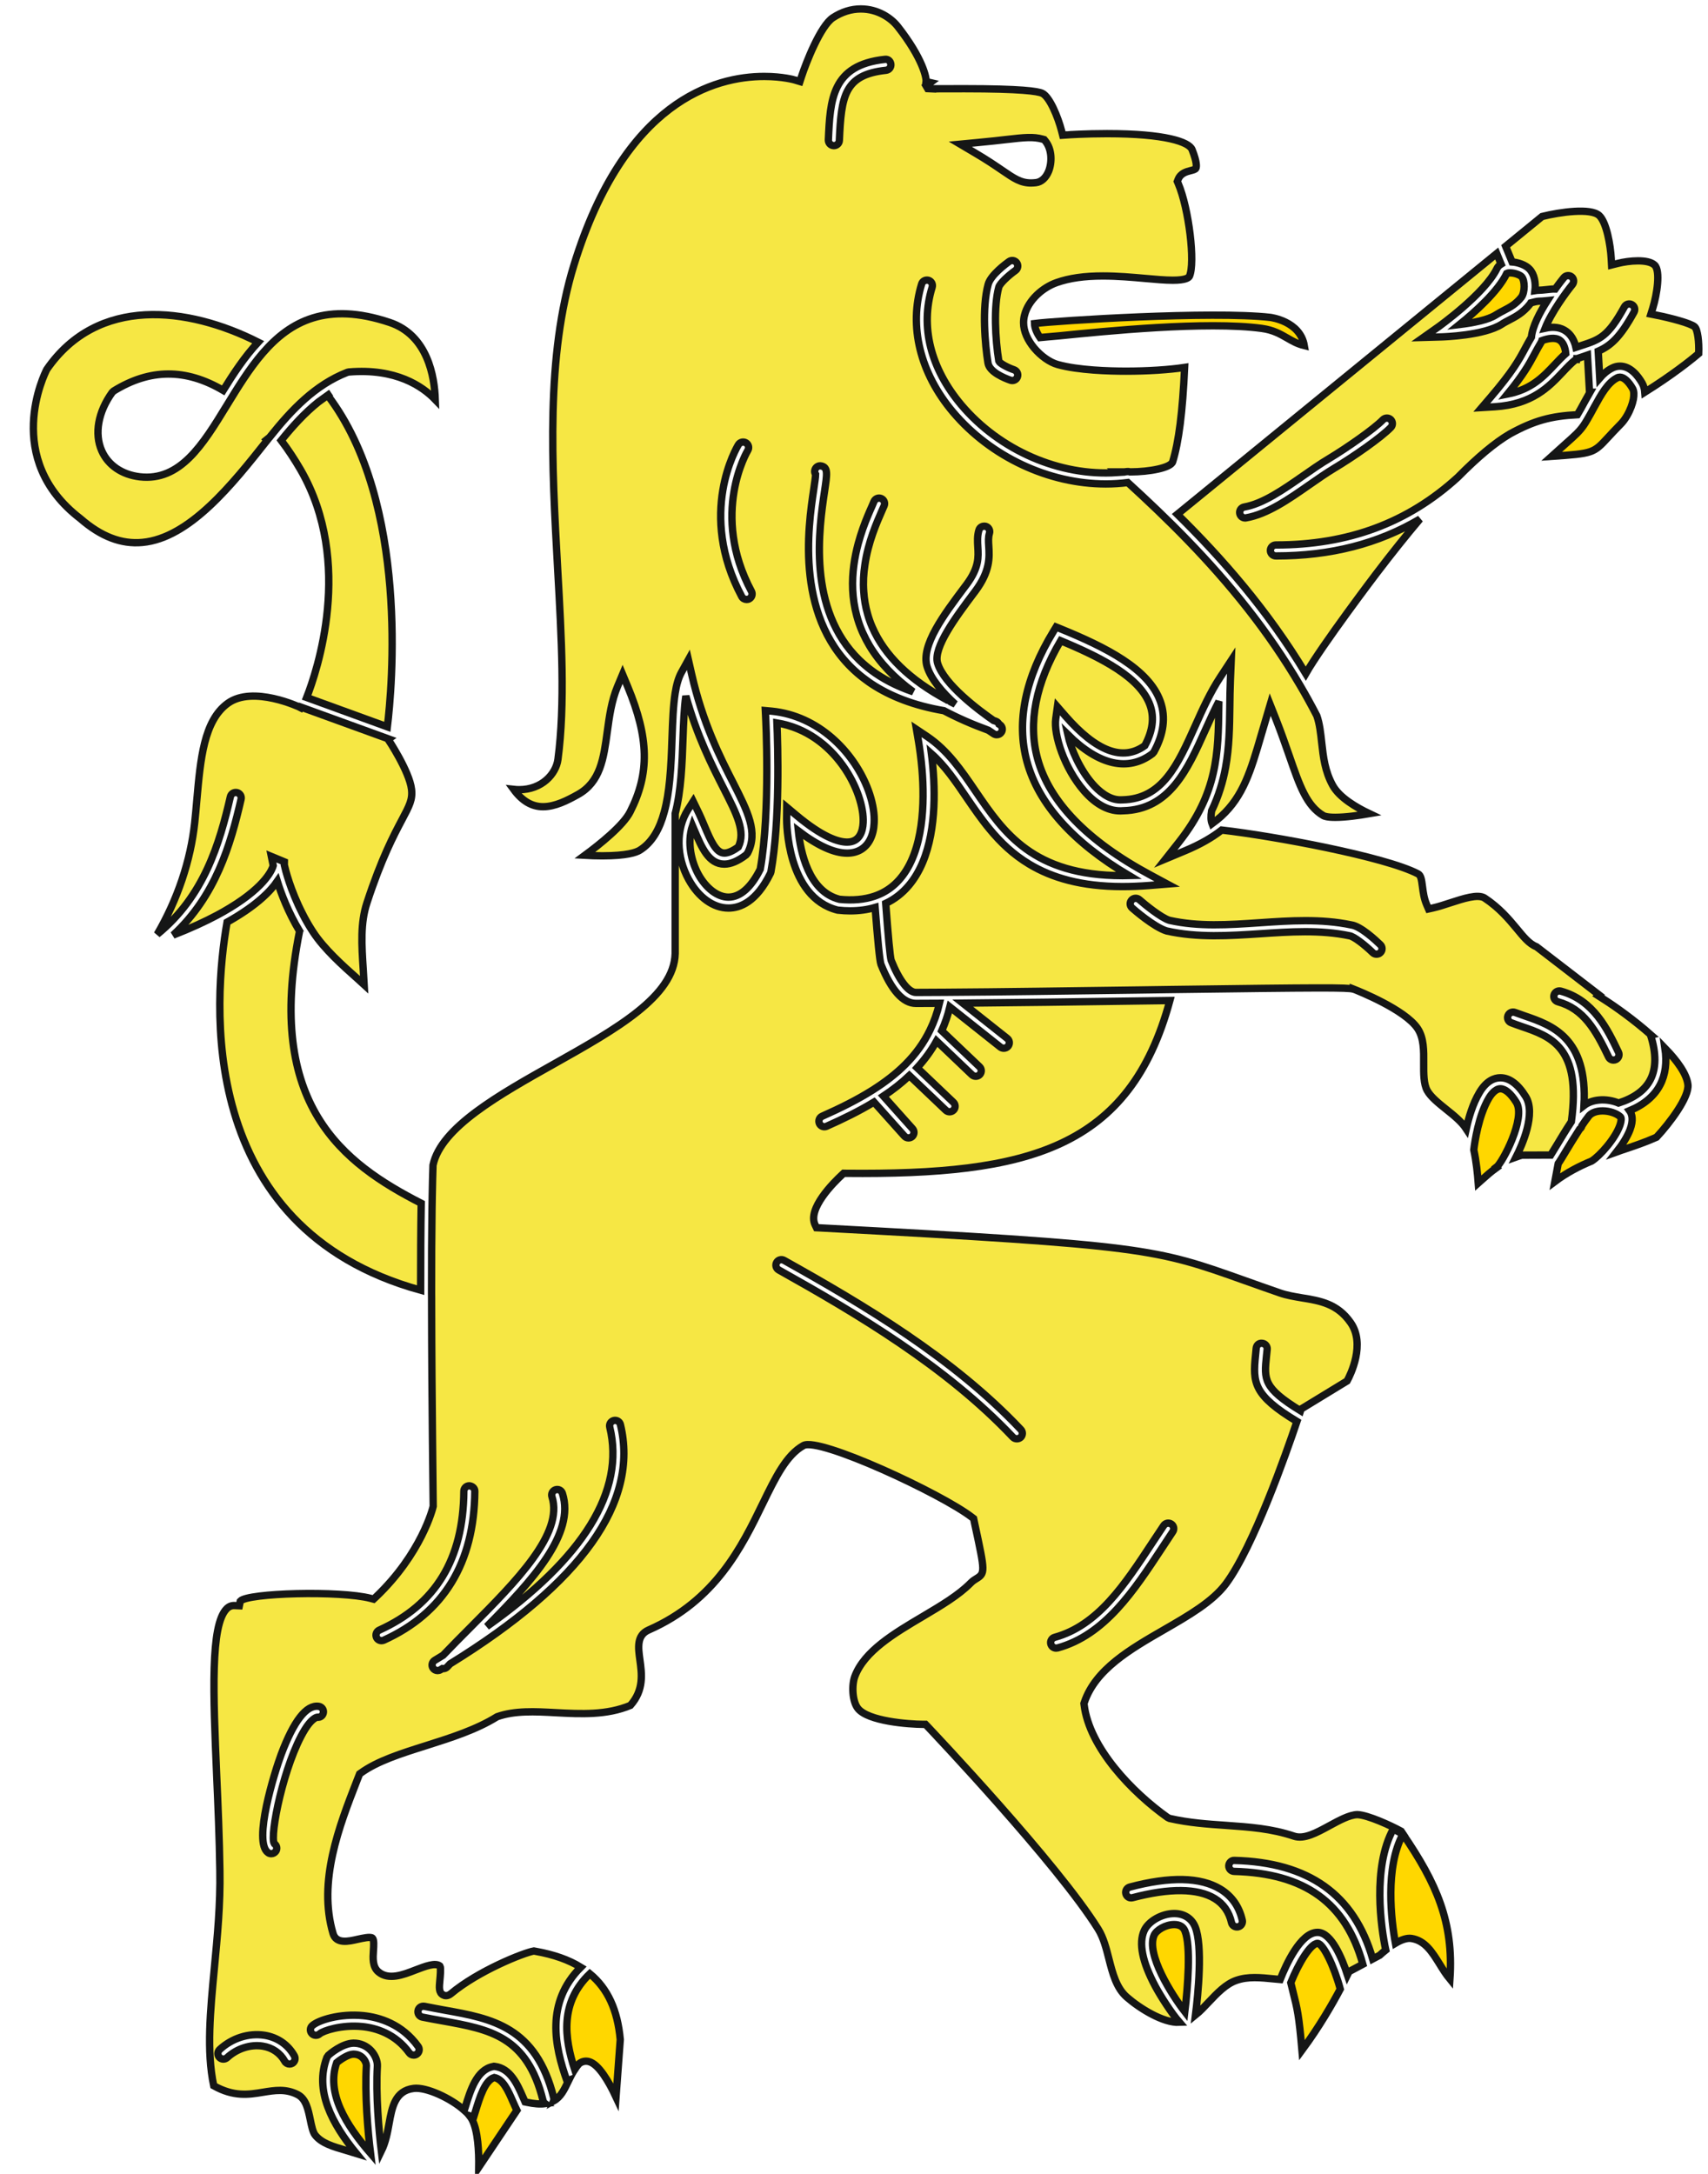 <?xml version="1.0" encoding="UTF-8" standalone="no"?>
<svg width="33px" height="42px" viewBox="0 0 33 42" version="1.1" xmlns="http://www.w3.org/2000/svg" xmlns:xlink="http://www.w3.org/1999/xlink" xmlns:sketch="http://www.bohemiancoding.com/sketch/ns">
    <!-- Generator: Sketch 3.1.1 (8761) - http://www.bohemiancoding.com/sketch -->
    <title>logotype</title>
    <desc>Created with Sketch.</desc>
    <defs></defs>
    <g id="Page-1" stroke="none" stroke-width="1" fill="none" fill-rule="evenodd" sketch:type="MSPage">
        <g id="logotype" sketch:type="MSLayerGroup" transform="translate(1, 0)" stroke="#151616" stroke-width="0.142">
            <path d="M-0.096,7.138 C-0.139,7.219 -0.956,8.863 0.552,10.019 C0.95,10.366 1.343,10.518 1.75,10.48 C2.666,10.396 3.495,9.349 4.162,8.507 C4.159,8.503 4.156,8.499 4.152,8.495 L4.21,8.448 C4.216,8.44 4.223,8.432 4.229,8.424 C4.629,7.924 5.088,7.435 5.71,7.194 L5.74,7.187 C6.651,7.111 7.162,7.463 7.41,7.721 C7.396,7.282 7.266,6.475 6.527,6.229 C5.319,5.826 4.612,6.202 4.077,6.821 C3.816,7.123 3.596,7.483 3.378,7.839 C2.917,8.593 2.481,9.302 1.701,9.212 C1.356,9.171 1.088,8.988 0.965,8.708 C0.82,8.379 0.896,7.958 1.167,7.582 L1.197,7.554 C1.897,7.121 2.589,7.117 3.312,7.542 C3.509,7.223 3.726,6.893 3.988,6.611 C2.626,5.922 0.885,5.717 -0.095,7.136 L-0.096,7.138 L-0.096,7.138 Z" id="path4" fill="#F6E744" sketch:type="MSShapeGroup"></path>
            <path d="M3.387,17.817 C3.125,19.318 2.762,23.722 7.127,24.927 C7.127,24.328 7.13,23.747 7.138,23.248 C5.634,22.476 4.113,21.354 4.787,17.995 C4.787,17.994 4.787,17.991 4.788,17.99 C4.566,17.62 4.432,17.264 4.358,17.026 C4.221,17.225 3.945,17.505 3.387,17.817 L3.387,17.817 Z" id="path6" fill="#F6E744" sketch:type="MSShapeGroup"></path>
            <path d="M3.578,15.313 C3.52,15.301 3.464,15.336 3.451,15.393 C3.242,16.3 2.942,17.316 2.038,18.051 C2.429,17.38 2.683,16.63 2.762,15.893 C2.778,15.749 2.79,15.603 2.803,15.457 C2.873,14.669 2.938,13.924 3.4,13.589 C3.889,13.234 4.799,13.666 4.808,13.671 L4.813,13.661 L6.509,14.277 L6.499,14.284 C6.503,14.29 6.91,14.901 6.951,15.249 C6.975,15.445 6.91,15.568 6.767,15.837 C6.61,16.134 6.372,16.581 6.09,17.442 C5.96,17.836 5.987,18.256 6.019,18.743 C6.026,18.835 6.032,18.929 6.037,19.027 C5.999,18.992 5.96,18.957 5.92,18.921 C5.612,18.647 5.264,18.335 5.049,18.007 C5.036,17.988 5.024,17.968 5.012,17.949 C4.983,17.903 4.955,17.857 4.929,17.811 C4.9,17.76 4.873,17.71 4.848,17.66 C4.61,17.199 4.511,16.794 4.493,16.711 L4.494,16.651 L4.243,16.547 L4.279,16.724 C4.265,16.777 4.154,17.109 3.441,17.541 C3.402,17.565 3.361,17.589 3.317,17.614 C3.278,17.636 3.238,17.658 3.196,17.681 C2.965,17.804 2.685,17.934 2.346,18.066 C3.167,17.308 3.454,16.324 3.658,15.44 C3.671,15.383 3.635,15.326 3.578,15.313 L3.578,15.313 Z" id="path8" fill="#F6E744" sketch:type="MSShapeGroup"></path>
            <path d="M5.381,7.601 L5.152,7.766 C4.884,7.98 4.649,8.241 4.433,8.509 C4.566,8.685 4.693,8.877 4.811,9.081 C5.841,10.871 5.12,12.98 4.925,13.476 L6.484,14.043 C6.572,13.321 6.915,9.717 5.332,7.639 L5.396,7.591 C5.391,7.594 5.386,7.597 5.381,7.601 L5.381,7.601 Z" id="path10" fill="#F6E744" sketch:type="MSShapeGroup"></path>
            <path d="M5.505,39.851 C5.299,40.435 5.681,41.051 6.159,41.603 C6.106,41.174 6.046,40.465 6.079,39.906 C6.08,39.877 6.061,39.815 6.012,39.763 C5.964,39.713 5.904,39.687 5.826,39.687 L5.825,39.687 C5.732,39.689 5.588,39.782 5.505,39.851 L5.505,39.851 Z" id="path12" fill="#FFD700" sketch:type="MSShapeGroup"></path>
            <path d="M8.073,40.878 C8.093,40.904 8.111,40.93 8.123,40.955 C8.234,41.168 8.254,41.57 8.25,41.872 L8.987,40.772 C8.961,40.719 8.936,40.663 8.91,40.604 C8.817,40.391 8.721,40.172 8.55,40.138 C8.37,40.19 8.268,40.526 8.192,40.773 C8.178,40.819 8.164,40.863 8.151,40.904 L8.073,40.878 L8.073,40.878 Z" id="path14" fill="#FFD700" sketch:type="MSShapeGroup"></path>
            <path d="M10.396,38.134 C9.816,38.691 9.903,39.37 10.103,39.983 C10.127,39.946 10.155,39.909 10.187,39.872 C10.243,39.827 10.312,39.812 10.38,39.831 C10.568,39.882 10.763,40.217 10.902,40.515 L10.984,39.405 C10.932,38.836 10.743,38.42 10.396,38.134 L10.396,38.134 Z" id="path16" fill="#FFD700" sketch:type="MSShapeGroup"></path>
            <path d="M16.558,17.109 C17.007,16.579 17.074,15.736 17.041,15.068 C17.032,14.883 17.015,14.711 16.996,14.563 C17.258,14.796 17.461,15.095 17.674,15.408 C17.813,15.611 17.956,15.821 18.122,16.021 C18.33,16.273 18.574,16.509 18.89,16.698 C19.324,16.958 19.892,17.129 20.688,17.129 L20.688,17.129 C20.848,17.129 21.017,17.122 21.191,17.109 L21.551,17.08 L21.233,16.909 C20.01,16.253 19.274,15.495 19.046,14.656 C18.859,13.967 19.009,13.202 19.493,12.379 C20.287,12.709 21.031,13.089 21.22,13.625 C21.305,13.866 21.271,14.121 21.119,14.406 C20.692,14.715 20.18,14.516 19.582,13.831 L19.43,13.656 L19.398,13.886 C19.354,14.198 19.567,14.847 19.944,15.28 C20.18,15.552 20.441,15.686 20.698,15.664 C21.596,15.645 21.946,14.865 22.285,14.111 C22.369,13.924 22.455,13.734 22.55,13.551 C22.549,13.585 22.549,13.619 22.548,13.653 C22.537,14.547 22.528,15.319 21.777,16.271 L21.523,16.593 L21.901,16.435 C22.188,16.315 22.418,16.182 22.604,16.037 C23.604,16.151 25.762,16.551 26.397,16.883 C26.453,16.912 26.465,16.991 26.483,17.129 C26.497,17.237 26.512,17.358 26.565,17.48 L26.6,17.561 L26.686,17.542 C26.795,17.517 26.912,17.479 27.03,17.44 C27.273,17.361 27.548,17.271 27.68,17.348 C27.973,17.542 28.155,17.762 28.302,17.938 C28.433,18.096 28.541,18.235 28.687,18.292 L29.898,19.224 L29.881,19.239 L29.999,19.315 C30.203,19.445 30.568,19.703 30.899,19.996 L30.89,19.998 C31.003,20.352 31,20.643 30.885,20.862 C30.78,21.064 30.573,21.215 30.272,21.311 C30.157,21.263 30.022,21.241 29.895,21.253 C29.78,21.264 29.68,21.3 29.604,21.359 C29.676,20.047 28.982,19.808 28.463,19.629 C28.397,19.606 28.333,19.584 28.272,19.561 C28.218,19.54 28.156,19.567 28.135,19.622 C28.114,19.676 28.141,19.738 28.196,19.759 C28.259,19.784 28.326,19.806 28.393,19.83 C28.966,20.026 29.557,20.23 29.36,21.671 C29.258,21.826 29.153,22 29.069,22.14 C29.03,22.203 28.988,22.272 28.961,22.316 L28.404,22.318 C28.365,22.329 28.328,22.341 28.292,22.354 C28.407,22.127 28.681,21.516 28.478,21.187 C28.328,20.945 28.164,20.823 27.99,20.823 L27.985,20.823 C27.878,20.824 27.72,20.875 27.581,21.113 C27.456,21.324 27.378,21.587 27.329,21.809 C27.238,21.67 27.087,21.549 26.941,21.432 C26.794,21.314 26.643,21.193 26.575,21.07 C26.504,20.941 26.506,20.739 26.507,20.543 C26.509,20.302 26.512,20.053 26.389,19.87 C26.146,19.506 25.25,19.148 25.148,19.108 L25.148,19.11 C25.034,19.078 24.538,19.079 21.636,19.118 C21.435,19.121 21.223,19.124 20.999,19.127 C19.661,19.145 18.284,19.165 17.274,19.171 C17.065,19.172 16.871,19.173 16.697,19.174 L16.697,19.174 C16.552,19.174 16.373,18.942 16.218,18.554 C16.197,18.486 16.16,18.085 16.113,17.454 C16.284,17.373 16.432,17.258 16.558,17.109 L16.558,17.109 Z M29.099,19.354 C29.599,19.491 29.829,19.901 30.079,20.421 C30.097,20.459 30.135,20.481 30.174,20.481 C30.19,20.481 30.206,20.478 30.22,20.471 C30.273,20.445 30.296,20.382 30.27,20.329 C30.056,19.881 29.789,19.323 29.156,19.149 C29.098,19.134 29.041,19.167 29.025,19.224 C29.009,19.28 29.043,19.338 29.099,19.354 L29.099,19.354 Z M23.348,18.04 C23.919,18.002 24.508,17.961 25.072,18.079 C25.158,18.091 25.37,18.257 25.522,18.405 C25.542,18.426 25.569,18.435 25.596,18.435 C25.623,18.435 25.651,18.425 25.672,18.403 C25.713,18.361 25.712,18.294 25.67,18.253 C25.584,18.17 25.29,17.894 25.108,17.87 C24.523,17.747 23.918,17.788 23.334,17.828 C22.729,17.869 22.159,17.907 21.593,17.781 C21.43,17.73 21.119,17.475 21.013,17.382 C20.969,17.343 20.902,17.347 20.863,17.391 C20.824,17.435 20.828,17.502 20.872,17.541 C20.914,17.578 21.293,17.909 21.539,17.986 C22.142,18.121 22.755,18.079 23.348,18.04 L23.348,18.04 Z" id="path18" fill="#F6E744" sketch:type="MSShapeGroup"></path>
            <path d="M23.541,6.132 C22.422,6.005 19.415,6.196 18.988,6.251 C18.991,6.338 19.032,6.433 19.093,6.521 C19.149,6.514 19.297,6.506 19.47,6.488 C20.321,6.402 22.314,6.2 23.378,6.345 C23.6,6.375 23.737,6.455 23.87,6.531 C23.97,6.589 24.065,6.644 24.2,6.677 C24.119,6.202 23.547,6.133 23.541,6.132 L23.541,6.132 Z" id="path20" fill="#FFD700" sketch:type="MSShapeGroup"></path>
            <path d="M21.299,37.388 C21.138,37.749 21.637,38.539 21.892,38.867 C21.949,38.397 22.012,37.595 21.894,37.307 C21.861,37.225 21.791,37.183 21.687,37.183 C21.517,37.183 21.343,37.291 21.299,37.388 L21.299,37.388 Z" id="path22" fill="#FFD700" sketch:type="MSShapeGroup"></path>
            <path d="M9.031,15.257 C9.467,15.257 9.742,14.956 9.78,14.672 C9.921,13.604 9.85,12.331 9.774,10.984 C9.662,8.97 9.544,6.887 10.09,5.117 C11.067,1.95 12.812,1.477 13.765,1.477 C14.122,1.477 14.354,1.544 14.356,1.545 L14.455,1.575 L14.487,1.477 C14.573,1.214 14.851,0.5 15.094,0.341 C15.266,0.229 15.446,0.173 15.632,0.173 C15.961,0.173 16.216,0.348 16.345,0.512 C16.835,1.135 16.902,1.511 16.893,1.577 L16.976,1.596 L16.893,1.659 L16.924,1.712 L17.05,1.718 L17.052,1.715 C17.068,1.715 17.086,1.715 17.107,1.715 L17.635,1.714 C18.723,1.714 19.053,1.762 19.138,1.803 C19.283,1.873 19.443,2.268 19.51,2.526 L19.532,2.612 L19.62,2.606 C19.623,2.605 19.964,2.582 20.389,2.582 C21.511,2.582 21.973,2.741 22.032,2.891 C22.134,3.147 22.117,3.229 22.105,3.252 C22.094,3.273 22.059,3.283 22.002,3.297 C21.922,3.318 21.811,3.346 21.763,3.465 L21.747,3.506 L21.764,3.546 C21.97,4.027 22.097,5.081 21.981,5.337 C21.967,5.366 21.908,5.414 21.66,5.414 C21.511,5.414 21.321,5.397 21.121,5.379 C20.873,5.357 20.592,5.332 20.311,5.332 C19.953,5.332 19.66,5.373 19.415,5.46 C19.149,5.553 18.869,5.794 18.795,6.088 C18.782,6.136 18.776,6.186 18.776,6.236 C18.775,6.403 18.86,6.579 18.981,6.724 C19.11,6.878 19.281,7 19.435,7.043 C19.832,7.154 20.433,7.171 20.755,7.171 C21.17,7.171 21.589,7.144 21.888,7.099 C21.849,7.959 21.775,8.54 21.657,8.921 C21.621,9.039 21.205,9.117 20.84,9.117 L20.832,9.117 C20.816,9.111 20.798,9.109 20.779,9.111 C20.761,9.113 20.743,9.116 20.725,9.117 L20.566,9.117 L20.58,9.13 C19.479,9.205 18.319,8.705 17.575,7.825 C16.977,7.116 16.776,6.308 17.01,5.549 C17.027,5.492 16.996,5.433 16.94,5.416 C16.883,5.4 16.824,5.43 16.807,5.486 C16.555,6.305 16.776,7.207 17.413,7.962 C18.148,8.832 19.27,9.35 20.366,9.35 C20.508,9.35 20.649,9.341 20.79,9.323 C21.546,10.014 22.361,10.811 23.108,11.764 C23.465,12.219 23.806,12.71 24.118,13.241 C24.23,13.431 24.338,13.627 24.442,13.828 C24.497,13.985 24.516,14.163 24.537,14.352 C24.567,14.621 24.597,14.898 24.749,15.174 C24.879,15.41 25.204,15.6 25.457,15.72 C25.253,15.755 24.997,15.791 24.798,15.791 C24.641,15.791 24.585,15.768 24.568,15.758 C24.245,15.569 24.113,15.188 23.913,14.61 C23.839,14.398 23.757,14.161 23.654,13.899 L23.541,13.614 L23.369,14.197 C23.169,14.882 23.024,15.38 22.593,15.773 C22.566,15.797 22.538,15.821 22.508,15.845 C22.48,15.868 22.449,15.891 22.418,15.914 C22.394,15.853 22.392,15.771 22.409,15.666 C22.547,15.377 22.63,15.098 22.68,14.823 C22.751,14.431 22.756,14.048 22.761,13.656 C22.763,13.488 22.765,13.318 22.772,13.144 L22.788,12.761 L22.578,13.081 C22.384,13.374 22.235,13.705 22.092,14.024 C21.752,14.781 21.457,15.436 20.687,15.453 C20.669,15.454 20.657,15.454 20.645,15.454 C20.645,15.454 20.645,15.454 20.645,15.454 C20.423,15.454 20.228,15.284 20.104,15.141 C19.869,14.87 19.694,14.483 19.63,14.192 C20.236,14.792 20.801,14.913 21.265,14.562 L21.294,14.529 C21.484,14.184 21.527,13.857 21.42,13.555 C21.197,12.921 20.36,12.504 19.489,12.148 L19.405,12.114 L19.358,12.191 C18.806,13.095 18.633,13.943 18.841,14.712 C19.064,15.532 19.726,16.272 20.812,16.916 C20.77,16.917 20.729,16.918 20.688,16.918 L20.688,16.918 C18.961,16.917 18.396,16.089 17.85,15.289 C17.573,14.882 17.311,14.498 16.912,14.229 L16.707,14.092 L16.748,14.335 C16.767,14.451 16.795,14.639 16.814,14.868 C16.866,15.5 16.849,16.437 16.396,16.972 C16.309,17.075 16.209,17.16 16.097,17.224 C16.064,17.243 16.03,17.261 15.994,17.276 C15.961,17.291 15.927,17.304 15.892,17.316 C15.699,17.38 15.475,17.401 15.22,17.375 C14.62,17.225 14.466,16.45 14.425,16.055 C14.799,16.339 15.115,16.483 15.367,16.483 C15.574,16.483 15.73,16.386 15.815,16.213 C15.858,16.127 15.883,16.024 15.889,15.904 C15.891,15.862 15.891,15.818 15.889,15.773 C15.878,15.595 15.831,15.398 15.75,15.199 C15.477,14.526 14.82,13.83 13.909,13.74 L13.787,13.729 L13.793,13.852 C13.794,13.87 13.888,15.675 13.689,16.792 C13.513,17.146 13.301,17.333 13.074,17.333 C12.865,17.333 12.643,17.164 12.493,16.893 C12.361,16.652 12.269,16.286 12.379,15.954 C12.391,15.982 12.402,16.009 12.414,16.036 C12.557,16.375 12.692,16.695 12.995,16.695 C13.12,16.695 13.257,16.637 13.414,16.518 L13.444,16.482 C13.652,16.081 13.447,15.679 13.164,15.121 C12.916,14.635 12.577,13.969 12.362,13.02 L12.3,12.748 L12.165,12.992 C12.108,13.096 12.07,13.231 12.045,13.389 C12.006,13.633 11.996,13.931 11.984,14.257 C11.975,14.523 11.965,14.8 11.939,15.066 C11.918,15.286 11.886,15.498 11.833,15.69 C11.746,16.013 11.601,16.279 11.359,16.428 C11.294,16.468 11.114,16.535 10.639,16.535 C10.518,16.535 10.4,16.531 10.3,16.525 C10.586,16.314 11.04,15.951 11.174,15.687 C11.554,14.941 11.54,14.261 11.127,13.264 L11.029,13.029 L10.931,13.263 C10.814,13.541 10.773,13.845 10.733,14.138 C10.662,14.658 10.601,15.108 10.165,15.351 C9.961,15.465 9.724,15.586 9.492,15.586 C9.276,15.586 9.089,15.476 8.924,15.251 C8.96,15.255 8.996,15.257 9.031,15.257 L9.031,15.257 Z M18.089,7.014 C18.118,7.188 18.402,7.304 18.523,7.346 C18.535,7.35 18.546,7.352 18.558,7.352 C18.602,7.352 18.643,7.325 18.658,7.28 C18.677,7.225 18.648,7.165 18.593,7.145 C18.457,7.099 18.314,7.017 18.298,6.977 C18.228,6.548 18.197,5.916 18.297,5.55 C18.316,5.478 18.479,5.326 18.619,5.226 C18.667,5.192 18.678,5.126 18.644,5.078 C18.61,5.03 18.544,5.019 18.496,5.053 C18.437,5.095 18.14,5.314 18.092,5.495 C17.968,5.95 18.032,6.664 18.089,7.014 L18.089,7.014 Z M17.836,2.953 C18.071,3.091 18.232,3.201 18.362,3.29 C18.593,3.448 18.72,3.535 18.921,3.535 C18.951,3.535 18.982,3.532 19.016,3.529 C19.12,3.516 19.208,3.436 19.26,3.309 C19.328,3.141 19.328,2.885 19.196,2.724 L19.174,2.697 L19.142,2.688 C18.962,2.639 18.804,2.654 18.439,2.696 C18.293,2.713 18.112,2.733 17.88,2.755 L17.554,2.786 L17.836,2.953 L17.836,2.953 Z M16.212,1.241 C16.206,1.183 16.159,1.137 16.096,1.147 C15.069,1.257 15.039,1.927 15.005,2.703 C15.003,2.762 15.048,2.811 15.107,2.814 L15.111,2.814 C15.168,2.814 15.215,2.769 15.217,2.713 C15.255,1.859 15.309,1.444 16.118,1.358 C16.177,1.352 16.218,1.3 16.212,1.241 L16.212,1.241 Z M15.62,13.051 C15.656,13.08 15.693,13.109 15.732,13.137 C15.767,13.164 15.804,13.19 15.842,13.215 C16.199,13.45 16.656,13.632 17.237,13.731 C17.496,13.868 17.782,13.994 18.097,14.109 C18.156,14.149 18.194,14.174 18.202,14.179 C18.22,14.19 18.239,14.195 18.259,14.195 C18.294,14.195 18.328,14.178 18.348,14.146 C18.38,14.097 18.365,14.031 18.316,14 C18.315,13.999 18.31,13.996 18.301,13.991 C18.29,13.966 18.269,13.945 18.241,13.935 C18.225,13.93 18.21,13.924 18.194,13.919 C17.915,13.725 17.238,13.223 17.115,12.813 C17.025,12.514 17.474,11.914 17.803,11.475 L17.843,11.422 C18.134,11.032 18.117,10.766 18.104,10.553 C18.098,10.46 18.093,10.379 18.117,10.303 C18.134,10.247 18.103,10.187 18.047,10.17 C17.989,10.155 17.931,10.184 17.914,10.24 C17.879,10.353 17.886,10.462 17.892,10.566 C17.904,10.764 17.917,10.968 17.673,11.295 L17.633,11.348 C17.238,11.875 16.79,12.472 16.911,12.875 C16.985,13.12 17.212,13.381 17.455,13.604 C17.425,13.59 17.397,13.575 17.368,13.56 C17.353,13.544 17.332,13.532 17.308,13.528 C17.307,13.527 17.306,13.527 17.305,13.527 C16.576,13.138 16.089,12.664 15.852,12.114 C15.816,12.032 15.787,11.949 15.764,11.867 C15.721,11.719 15.697,11.572 15.688,11.428 C15.675,11.251 15.685,11.079 15.71,10.916 C15.773,10.472 15.94,10.095 16.044,9.858 L16.082,9.772 C16.105,9.717 16.08,9.655 16.026,9.632 C15.972,9.609 15.91,9.634 15.886,9.688 L15.85,9.773 C15.8,9.884 15.734,10.036 15.67,10.216 C15.639,10.306 15.608,10.403 15.58,10.506 C15.546,10.635 15.516,10.774 15.497,10.919 C15.456,11.223 15.46,11.556 15.553,11.898 C15.58,11.998 15.614,12.098 15.657,12.198 C15.665,12.215 15.672,12.232 15.68,12.248 C15.715,12.325 15.755,12.401 15.799,12.475 C15.994,12.801 16.277,13.099 16.644,13.366 C16.318,13.255 16.049,13.112 15.826,12.944 C15.788,12.915 15.751,12.885 15.715,12.854 C15.676,12.821 15.638,12.787 15.602,12.752 C14.591,11.769 14.826,10.197 14.932,9.486 C14.981,9.155 15,9.032 14.87,9.003 C14.812,8.989 14.756,9.027 14.743,9.084 C14.736,9.113 14.743,9.142 14.758,9.165 C14.758,9.215 14.739,9.336 14.722,9.454 C14.615,10.169 14.341,12.003 15.62,13.051 L15.62,13.051 Z M13.331,11.526 C13.35,11.562 13.387,11.582 13.425,11.582 C13.442,11.582 13.459,11.579 13.475,11.57 C13.527,11.542 13.546,11.478 13.519,11.426 C12.717,9.927 13.441,8.714 13.448,8.702 C13.479,8.652 13.463,8.587 13.413,8.556 C13.364,8.526 13.298,8.541 13.267,8.591 C13.234,8.645 12.473,9.921 13.331,11.526 L13.331,11.526 Z" id="path24" fill="#F6E744" sketch:type="MSShapeGroup"></path>
            <path d="M23.939,38.306 L23.983,38.486 C24.065,38.81 24.096,38.933 24.155,39.611 C24.493,39.154 24.746,38.711 24.895,38.43 C24.77,37.97 24.562,37.551 24.457,37.547 C24.325,37.545 24.092,37.923 23.939,38.306 L23.939,38.306 Z" id="path26" fill="#FFD700" sketch:type="MSShapeGroup"></path>
            <path d="M3.142,38.02 C3.199,37.418 3.26,36.795 3.248,36.14 C3.239,35.505 3.212,34.889 3.186,34.293 C3.12,32.739 3.062,31.398 3.38,31.081 C3.424,31.037 3.474,31.017 3.533,31.02 L3.624,31.024 L3.642,30.935 C3.781,30.775 5.574,30.727 6.161,30.881 L6.218,30.896 L6.261,30.856 C7.145,30.014 7.362,29.139 7.37,29.102 C7.372,29.055 7.342,27.086 7.339,25.201 L7.339,25.092 C7.338,25.055 7.338,25.019 7.338,24.982 C7.338,24.406 7.34,23.845 7.347,23.357 C7.348,23.316 7.348,23.277 7.349,23.237 C7.35,23.197 7.35,23.157 7.351,23.118 C7.355,22.894 7.36,22.689 7.366,22.511 C7.52,21.782 8.638,21.154 9.72,20.547 C10.905,19.88 12.025,19.251 12.045,18.422 L12.045,15.719 C12.161,15.277 12.179,14.752 12.196,14.264 C12.207,13.965 12.217,13.676 12.251,13.447 C12.468,14.222 12.756,14.788 12.974,15.217 C13.242,15.743 13.406,16.065 13.266,16.363 C13.158,16.442 13.066,16.482 12.995,16.482 C12.833,16.482 12.729,16.237 12.609,15.953 C12.568,15.855 12.525,15.754 12.476,15.655 L12.393,15.484 L12.291,15.644 C12.055,16.018 12.061,16.548 12.307,16.994 C12.497,17.339 12.784,17.544 13.074,17.544 C13.295,17.545 13.614,17.428 13.886,16.871 L13.895,16.843 C14.073,15.864 14.029,14.406 14.011,13.967 C15.142,14.154 15.705,15.317 15.677,15.893 C15.669,16.065 15.608,16.27 15.367,16.27 C15.201,16.27 14.893,16.178 14.374,15.741 L14.201,15.596 L14.199,15.822 C14.199,15.884 14.199,17.337 15.184,17.584 C15.277,17.594 15.352,17.598 15.424,17.598 L15.424,17.598 C15.598,17.598 15.76,17.576 15.908,17.532 C15.957,18.161 15.996,18.57 16.021,18.633 C16.221,19.132 16.448,19.386 16.697,19.386 L16.697,19.386 C16.837,19.385 16.989,19.385 17.151,19.384 C17.107,19.571 17.046,19.743 16.968,19.902 C16.848,20.151 16.689,20.367 16.495,20.562 C16.312,20.746 16.099,20.909 15.859,21.061 C15.571,21.243 15.244,21.407 14.885,21.566 C14.832,21.589 14.807,21.652 14.831,21.706 C14.849,21.745 14.887,21.769 14.928,21.769 C14.943,21.769 14.957,21.766 14.971,21.76 C15.286,21.62 15.596,21.469 15.886,21.293 L16.474,21.95 C16.495,21.973 16.524,21.985 16.553,21.985 C16.578,21.985 16.604,21.976 16.624,21.958 C16.667,21.919 16.671,21.852 16.632,21.808 L16.068,21.177 C16.247,21.058 16.416,20.927 16.57,20.781 L17.274,21.451 C17.295,21.471 17.321,21.48 17.347,21.48 C17.375,21.48 17.403,21.469 17.424,21.447 C17.465,21.405 17.463,21.337 17.42,21.297 L16.72,20.63 C16.863,20.474 16.989,20.303 17.095,20.113 L17.779,20.765 C17.8,20.784 17.826,20.794 17.852,20.794 C17.881,20.794 17.909,20.783 17.93,20.761 C17.97,20.718 17.968,20.651 17.926,20.611 L17.195,19.915 C17.259,19.772 17.312,19.619 17.352,19.455 L18.328,20.23 C18.348,20.245 18.371,20.252 18.395,20.252 C18.426,20.252 18.457,20.238 18.478,20.212 C18.514,20.166 18.507,20.099 18.461,20.063 L17.601,19.381 C18.571,19.373 19.802,19.356 21.002,19.339 C21.203,19.337 21.404,19.334 21.603,19.331 C20.825,22.195 18.876,22.703 15.342,22.669 L15.3,22.668 L15.269,22.697 C15.109,22.845 14.597,23.353 14.748,23.664 L14.775,23.72 L14.838,23.723 C21.136,24.059 21.317,24.123 23.047,24.74 C23.25,24.812 23.474,24.892 23.731,24.981 C23.865,25.027 24.011,25.051 24.152,25.075 C24.506,25.132 24.84,25.187 25.096,25.555 C25.385,25.968 25.093,26.56 25.027,26.681 L24.137,27.224 L24.127,27.256 C23.407,26.814 23.423,26.654 23.469,26.203 L23.483,26.068 C23.488,26.01 23.445,25.958 23.386,25.953 C23.322,25.945 23.277,25.991 23.271,26.049 L23.258,26.182 C23.204,26.713 23.215,26.953 24.058,27.463 C23.853,28.071 23.215,29.891 22.686,30.6 C22.426,30.947 21.97,31.21 21.488,31.488 C20.838,31.863 20.166,32.251 19.951,32.889 L19.943,32.912 L19.946,32.936 C20.046,33.769 20.878,34.631 21.56,35.115 L21.598,35.133 C21.971,35.218 22.335,35.243 22.687,35.267 C23.139,35.299 23.565,35.328 24.001,35.475 C24.197,35.54 24.434,35.411 24.685,35.274 C24.875,35.171 25.072,35.063 25.225,35.059 C25.43,35.066 25.884,35.277 26.068,35.378 C26.081,35.398 26.095,35.417 26.108,35.437 L26.106,35.438 L25.92,35.335 C25.513,36.076 25.682,37.248 25.774,37.675 C25.725,37.714 25.684,37.751 25.657,37.776 L25.522,37.848 C25.162,36.604 24.287,35.981 22.85,35.944 C22.793,35.939 22.743,35.989 22.741,36.047 C22.74,36.106 22.786,36.155 22.845,36.156 C24.211,36.192 25.003,36.762 25.331,37.95 L25.063,38.093 L25.048,38.126 C25.048,38.126 25.043,38.137 25.034,38.155 C24.926,37.825 24.723,37.343 24.464,37.334 C24.461,37.334 24.458,37.334 24.455,37.334 C24.128,37.334 23.843,37.968 23.734,38.245 C23.696,38.242 23.658,38.238 23.622,38.234 C23.35,38.207 23.114,38.183 22.889,38.261 C22.686,38.33 22.516,38.51 22.353,38.682 C22.269,38.771 22.185,38.861 22.098,38.931 C22.148,38.53 22.241,37.594 22.091,37.226 C22.024,37.064 21.877,36.97 21.687,36.97 C21.448,36.97 21.187,37.119 21.106,37.301 C20.997,37.544 21.07,37.906 21.322,38.377 C21.424,38.567 21.63,38.89 21.788,39.072 C21.474,39.087 21.019,38.802 20.773,38.587 C20.568,38.41 20.495,38.121 20.424,37.842 C20.373,37.642 20.32,37.435 20.218,37.271 C19.429,36.004 17.014,33.455 16.912,33.347 L16.881,33.315 L16.835,33.315 C16.552,33.313 15.775,33.256 15.577,33.01 C15.465,32.871 15.453,32.555 15.517,32.386 C15.702,31.898 16.276,31.558 16.83,31.23 C17.186,31.019 17.522,30.819 17.753,30.585 C17.793,30.544 17.826,30.524 17.855,30.506 C18.038,30.395 18.034,30.378 17.839,29.471 L17.811,29.339 L17.781,29.316 C17.199,28.863 14.825,27.76 14.524,27.928 C14.193,28.112 13.982,28.546 13.738,29.047 C13.332,29.883 12.826,30.923 11.532,31.492 C11.297,31.595 11.331,31.835 11.363,32.066 C11.401,32.34 11.444,32.65 11.18,32.949 C10.719,33.141 10.224,33.115 9.745,33.09 C9.334,33.067 8.945,33.047 8.604,33.168 C8.204,33.418 7.715,33.573 7.242,33.723 C6.753,33.877 6.292,34.023 5.973,34.254 L5.948,34.272 L5.894,34.409 C5.557,35.274 5.137,36.349 5.435,37.357 C5.497,37.563 5.736,37.508 5.91,37.468 C6.003,37.448 6.157,37.412 6.195,37.445 C6.229,37.475 6.221,37.595 6.215,37.683 C6.205,37.831 6.194,37.999 6.312,38.098 C6.508,38.262 6.784,38.156 7.028,38.061 C7.216,37.989 7.412,37.913 7.501,37.985 C7.521,38.017 7.506,38.183 7.499,38.254 C7.485,38.401 7.476,38.498 7.562,38.543 C7.584,38.555 7.643,38.576 7.712,38.519 C8.241,38.077 9.112,37.73 9.314,37.694 L9.348,37.7 C9.698,37.762 9.988,37.864 10.221,38.008 C9.535,38.693 9.717,39.539 9.954,40.203 L9.99,40.19 C9.986,40.198 9.982,40.206 9.978,40.214 C9.901,40.375 9.833,40.516 9.696,40.591 C9.703,40.573 9.704,40.553 9.699,40.533 C9.357,39.154 8.5,38.999 7.592,38.837 C7.464,38.813 7.334,38.79 7.202,38.763 C7.143,38.752 7.088,38.788 7.077,38.845 C7.065,38.903 7.101,38.959 7.159,38.971 C7.293,38.998 7.425,39.022 7.555,39.045 C8.465,39.209 9.184,39.338 9.492,40.584 C9.499,40.608 9.513,40.629 9.532,40.643 C9.438,40.656 9.321,40.648 9.173,40.616 L9.145,40.61 C9.132,40.58 9.118,40.55 9.104,40.518 C8.996,40.27 8.86,39.961 8.56,39.924 L8.543,39.922 L8.527,39.926 C8.211,39.985 8.088,40.387 7.989,40.711 L7.97,40.771 C7.71,40.539 7.237,40.318 6.992,40.349 C6.632,40.393 6.574,40.714 6.518,41.024 C6.487,41.198 6.452,41.387 6.368,41.559 C6.319,41.155 6.259,40.474 6.291,39.917 C6.296,39.821 6.248,39.703 6.167,39.617 C6.08,39.525 5.96,39.474 5.832,39.474 C5.61,39.479 5.371,39.684 5.345,39.708 L5.316,39.75 C5.071,40.391 5.414,41.03 5.884,41.605 C5.817,41.584 5.752,41.565 5.689,41.547 C5.431,41.472 5.21,41.408 5.086,41.246 C5.043,41.19 5.019,41.07 4.995,40.955 C4.954,40.756 4.912,40.552 4.754,40.47 C4.523,40.35 4.308,40.386 4.081,40.423 C3.804,40.469 3.518,40.515 3.129,40.297 C2.988,39.629 3.063,38.847 3.142,38.02 L3.142,38.02 Z M20.753,36.588 C20.768,36.645 20.825,36.68 20.883,36.664 C21.594,36.476 22.142,36.481 22.468,36.68 C22.638,36.783 22.748,36.941 22.794,37.147 C22.806,37.196 22.85,37.229 22.898,37.229 C22.906,37.229 22.913,37.228 22.922,37.227 C22.979,37.214 23.015,37.157 23.002,37.1 C22.942,36.835 22.8,36.633 22.578,36.498 C22.195,36.266 21.607,36.252 20.828,36.459 C20.772,36.474 20.738,36.532 20.753,36.588 L20.753,36.588 Z M19.303,31.764 C19.316,31.811 19.358,31.842 19.405,31.842 C19.414,31.842 19.424,31.841 19.433,31.839 C20.345,31.589 20.905,30.737 21.448,29.913 C21.518,29.806 21.588,29.699 21.659,29.593 C21.692,29.544 21.679,29.478 21.631,29.446 C21.582,29.413 21.517,29.426 21.484,29.474 C21.412,29.581 21.341,29.688 21.27,29.796 C20.726,30.623 20.211,31.405 19.377,31.634 C19.32,31.649 19.287,31.708 19.303,31.764 L19.303,31.764 Z M14.046,24.536 C15.559,25.383 17.281,26.401 18.569,27.765 C18.59,27.788 18.619,27.798 18.647,27.798 C18.673,27.798 18.699,27.789 18.72,27.77 C18.762,27.73 18.764,27.662 18.724,27.62 C17.416,26.233 15.676,25.205 14.149,24.351 C14.099,24.322 14.034,24.34 14.005,24.391 C13.976,24.442 13.994,24.507 14.046,24.536 L14.046,24.536 Z M7.363,32.224 C7.383,32.257 7.418,32.276 7.454,32.276 C7.473,32.276 7.492,32.271 7.509,32.261 C7.521,32.253 7.533,32.246 7.546,32.238 C7.551,32.239 7.557,32.239 7.562,32.239 C7.591,32.239 7.619,32.228 7.64,32.206 C7.658,32.186 7.677,32.166 7.696,32.146 C10.243,30.576 11.349,29.022 10.987,27.523 C10.974,27.466 10.915,27.431 10.859,27.445 C10.802,27.459 10.767,27.516 10.781,27.573 C11.079,28.805 10.28,30.099 8.405,31.425 C9.28,30.541 10.118,29.637 9.866,28.852 C9.848,28.795 9.79,28.764 9.732,28.783 C9.677,28.801 9.646,28.861 9.664,28.917 C9.892,29.628 8.976,30.55 8.09,31.441 C7.91,31.621 7.731,31.802 7.561,31.98 C7.508,32.013 7.454,32.046 7.4,32.078 C7.349,32.109 7.333,32.174 7.363,32.224 L7.363,32.224 Z M6.274,31.636 C6.292,31.675 6.331,31.698 6.371,31.698 C6.386,31.698 6.401,31.695 6.415,31.689 C7.571,31.165 8.163,30.197 8.174,28.813 C8.175,28.753 8.127,28.712 8.068,28.706 C8.01,28.706 7.962,28.752 7.962,28.811 C7.952,30.124 7.417,31.002 6.327,31.495 C6.274,31.519 6.25,31.582 6.274,31.636 L6.274,31.636 Z M5.025,39.288 C5.064,39.331 5.131,39.334 5.175,39.295 C5.241,39.235 5.602,39.114 5.999,39.154 C6.265,39.181 6.638,39.291 6.907,39.662 C6.927,39.69 6.96,39.705 6.993,39.705 C7.014,39.705 7.036,39.699 7.055,39.685 C7.102,39.651 7.113,39.585 7.078,39.537 C6.764,39.103 6.329,38.975 6.02,38.943 C5.57,38.898 5.151,39.029 5.032,39.138 C4.988,39.178 4.986,39.245 5.025,39.288 L5.025,39.288 Z M4.891,33.414 C5.003,33.231 5.096,33.181 5.13,33.177 C5.19,33.186 5.241,33.144 5.248,33.086 C5.256,33.028 5.215,32.975 5.157,32.967 C4.92,32.933 4.676,33.249 4.433,33.895 C4.31,34.224 3.879,35.594 4.182,35.796 C4.2,35.808 4.22,35.814 4.241,35.814 C4.275,35.814 4.308,35.797 4.329,35.767 C4.362,35.718 4.348,35.652 4.3,35.62 C4.204,35.474 4.485,34.074 4.891,33.414 L4.891,33.414 Z M3.238,39.748 C3.278,39.792 3.345,39.794 3.388,39.754 C3.577,39.579 3.84,39.494 4.076,39.532 C4.262,39.561 4.413,39.665 4.502,39.824 C4.521,39.859 4.557,39.878 4.594,39.878 C4.612,39.878 4.63,39.874 4.646,39.865 C4.697,39.836 4.715,39.772 4.687,39.72 C4.566,39.504 4.361,39.362 4.11,39.322 C3.805,39.275 3.483,39.377 3.244,39.598 C3.201,39.638 3.198,39.705 3.238,39.748 L3.238,39.748 Z" id="path28" fill="#F6E744" sketch:type="MSShapeGroup"></path>
            <path d="M26.106,35.438 C25.756,36.075 25.88,37.11 25.961,37.544 C26.067,37.481 26.18,37.437 26.272,37.452 C26.532,37.493 26.668,37.711 26.812,37.942 C26.874,38.043 26.937,38.144 27.014,38.238 C27.09,37.136 26.75,36.379 26.107,35.437 L26.106,35.438 L26.106,35.438 Z" id="path30" fill="#FFD700" sketch:type="MSShapeGroup"></path>
            <path d="M27.475,22.215 C27.523,22.437 27.548,22.684 27.561,22.857 C27.579,22.841 27.596,22.825 27.613,22.81 C27.71,22.723 27.808,22.636 27.917,22.558 L27.912,22.552 C28.025,22.469 28.485,21.602 28.297,21.299 C28.192,21.129 28.083,21.035 27.989,21.035 L27.988,21.035 C27.887,21.037 27.804,21.152 27.764,21.22 C27.567,21.555 27.494,22.059 27.475,22.215 L27.475,22.215 Z" id="path32" fill="#FFD700" sketch:type="MSShapeGroup"></path>
            <path d="M27.199,6.27 C27.45,6.24 27.748,6.184 27.902,6.084 C27.954,6.051 28.008,6.022 28.061,5.995 C28.178,5.934 28.288,5.876 28.393,5.744 C28.464,5.654 28.467,5.42 28.398,5.345 C28.366,5.311 28.265,5.272 28.176,5.272 C28.134,5.272 28.114,5.281 28.112,5.282 C27.941,5.634 27.497,6.03 27.199,6.27 L27.199,6.27 Z" id="path34" fill="#FFD700" sketch:type="MSShapeGroup"></path>
            <path d="M28.794,4.183 L28.09,4.758 L28.215,5.061 C28.332,5.07 28.477,5.118 28.554,5.202 C28.646,5.301 28.675,5.465 28.657,5.615 C28.682,5.611 28.705,5.608 28.725,5.608 C28.772,5.608 28.827,5.601 28.88,5.596 C28.943,5.589 28.999,5.582 29.048,5.584 C29.13,5.469 29.196,5.387 29.215,5.364 C29.253,5.318 29.32,5.312 29.365,5.348 C29.41,5.385 29.417,5.452 29.38,5.498 C29.257,5.649 28.974,6.034 28.853,6.341 C29.018,6.305 29.155,6.325 29.261,6.402 C29.354,6.468 29.418,6.575 29.448,6.711 C29.485,6.699 29.52,6.687 29.553,6.676 C29.906,6.561 30.067,6.508 30.385,5.928 C30.413,5.876 30.479,5.858 30.529,5.886 C30.581,5.914 30.599,5.978 30.571,6.03 C30.302,6.52 30.116,6.681 29.879,6.785 L29.908,7.305 C29.976,7.226 30.055,7.158 30.146,7.112 C30.195,7.087 30.247,7.074 30.299,7.074 C30.498,7.074 30.642,7.253 30.728,7.402 C30.758,7.455 30.774,7.514 30.779,7.578 C31.312,7.243 31.658,6.968 31.82,6.83 C31.829,6.613 31.802,6.364 31.74,6.312 C31.657,6.243 31.265,6.141 31.012,6.091 L30.897,6.068 L30.932,5.956 C31.015,5.686 31.085,5.234 30.969,5.122 C30.842,5 30.468,5.036 30.262,5.088 L30.137,5.119 L30.13,4.991 C30.116,4.742 30.041,4.297 29.898,4.164 C29.737,4.014 29.145,4.095 28.794,4.183 L28.794,4.183 Z" id="path36" fill="#F6E744" sketch:type="MSShapeGroup"></path>
            <path d="M28.649,6.84 C28.542,7.04 28.439,7.23 28.126,7.614 C28.586,7.524 28.814,7.282 29.035,7.048 C29.107,6.971 29.177,6.897 29.252,6.831 C29.241,6.71 29.201,6.619 29.138,6.574 C29.046,6.509 28.9,6.541 28.79,6.581 L28.783,6.602 C28.729,6.69 28.689,6.766 28.649,6.84 L28.649,6.84 Z" id="path38" fill="#FFD700" sketch:type="MSShapeGroup"></path>
            <path d="M29.106,22.48 L29.041,22.828 C29.272,22.655 29.512,22.531 29.754,22.431 C29.906,22.334 30.206,22.007 30.3,21.735 C30.326,21.659 30.329,21.597 30.308,21.578 C30.298,21.569 30.287,21.56 30.275,21.552 C30.182,21.488 30.042,21.454 29.915,21.465 C29.817,21.474 29.739,21.509 29.696,21.564 C29.655,21.616 29.61,21.68 29.563,21.75 C29.558,21.777 29.542,21.8 29.52,21.815 C29.424,21.963 29.325,22.125 29.25,22.249 C29.179,22.367 29.137,22.438 29.106,22.48 L29.106,22.48 Z" id="path40" fill="#FFD700" sketch:type="MSShapeGroup"></path>
            <path d="M27.918,4.898 L28.002,5.102 C27.958,5.129 27.934,5.163 27.922,5.188 C27.683,5.678 26.797,6.31 26.788,6.317 L26.502,6.519 L26.852,6.509 C26.886,6.508 27.676,6.484 28.017,6.263 C28.064,6.232 28.112,6.208 28.159,6.183 C28.285,6.117 28.427,6.044 28.56,5.875 C28.566,5.868 28.572,5.86 28.577,5.851 C28.626,5.838 28.697,5.82 28.725,5.82 C28.777,5.82 28.837,5.814 28.896,5.808 C28.751,6.034 28.608,6.305 28.588,6.514 C28.539,6.597 28.5,6.669 28.462,6.74 C28.342,6.962 28.23,7.171 27.792,7.684 L27.629,7.874 L27.879,7.859 C28.604,7.814 28.928,7.47 29.189,7.194 C29.276,7.101 29.359,7.013 29.449,6.943 L29.467,6.944 C29.468,6.939 29.468,6.934 29.468,6.929 C29.468,6.929 29.468,6.929 29.469,6.929 C29.523,6.91 29.573,6.894 29.62,6.878 C29.637,6.873 29.654,6.867 29.671,6.861 L29.711,7.577 L29.72,7.577 C29.69,7.629 29.661,7.68 29.635,7.729 L29.62,7.756 C29.559,7.868 29.515,7.949 29.477,8.012 C28.962,8.04 28.645,8.124 28.171,8.384 C27.886,8.551 27.55,8.831 27.167,9.22 C26.203,10.101 25.05,10.529 23.651,10.529 C23.593,10.529 23.545,10.576 23.545,10.635 C23.545,10.694 23.593,10.741 23.651,10.741 C24.706,10.741 25.626,10.507 26.435,10.028 C26.171,10.34 25.89,10.691 25.593,11.081 C25.58,11.097 24.541,12.469 24.229,13.014 C23.491,11.789 22.61,10.787 21.747,9.936 L27.918,4.898 L27.918,4.898 Z M22.953,9.919 C22.962,9.971 23.007,10.007 23.057,10.007 C23.063,10.007 23.07,10.007 23.076,10.005 C23.485,9.934 23.898,9.646 24.298,9.367 C24.465,9.251 24.623,9.14 24.778,9.047 C25.157,8.82 25.683,8.453 25.872,8.258 C25.913,8.216 25.912,8.149 25.87,8.107 C25.828,8.067 25.761,8.068 25.719,8.11 C25.55,8.285 25.03,8.649 24.669,8.866 C24.507,8.962 24.339,9.08 24.177,9.193 C23.796,9.459 23.401,9.733 23.039,9.796 C22.981,9.806 22.943,9.861 22.953,9.919 L22.953,9.919 Z" id="path42" fill="#F6E744" sketch:type="MSShapeGroup"></path>
            <path d="M29.249,8.574 C29.437,8.407 29.516,8.336 29.597,8.219 C29.619,8.187 29.641,8.152 29.665,8.11 C29.684,8.078 29.704,8.043 29.727,8.002 C29.75,7.96 29.776,7.913 29.805,7.859 L29.821,7.831 C29.928,7.636 30.061,7.393 30.242,7.302 C30.262,7.291 30.28,7.287 30.299,7.287 C30.373,7.287 30.465,7.369 30.544,7.508 C30.571,7.556 30.573,7.63 30.558,7.713 C30.549,7.761 30.534,7.811 30.515,7.862 C30.493,7.92 30.466,7.978 30.435,8.031 C30.398,8.094 30.357,8.15 30.315,8.192 C30.211,8.297 30.132,8.383 30.066,8.454 C29.786,8.757 29.782,8.761 28.978,8.817 C29.089,8.716 29.177,8.638 29.249,8.574 L29.249,8.574 Z" id="path44" fill="#FFD700" sketch:type="MSShapeGroup"></path>
            <path d="M30.235,22.255 C30.268,22.243 30.301,22.232 30.334,22.221 C30.557,22.147 30.785,22.07 31.005,21.972 C31.261,21.698 31.641,21.193 31.612,20.954 C31.587,20.746 31.405,20.495 31.168,20.251 C31.209,20.525 31.178,20.763 31.074,20.961 C30.961,21.177 30.763,21.343 30.485,21.459 C30.535,21.528 30.563,21.642 30.492,21.829 C30.445,21.954 30.349,22.11 30.235,22.255 L30.235,22.255 Z" id="path46" fill="#FFD700" sketch:type="MSShapeGroup"></path>
        </g>
    </g>
</svg>